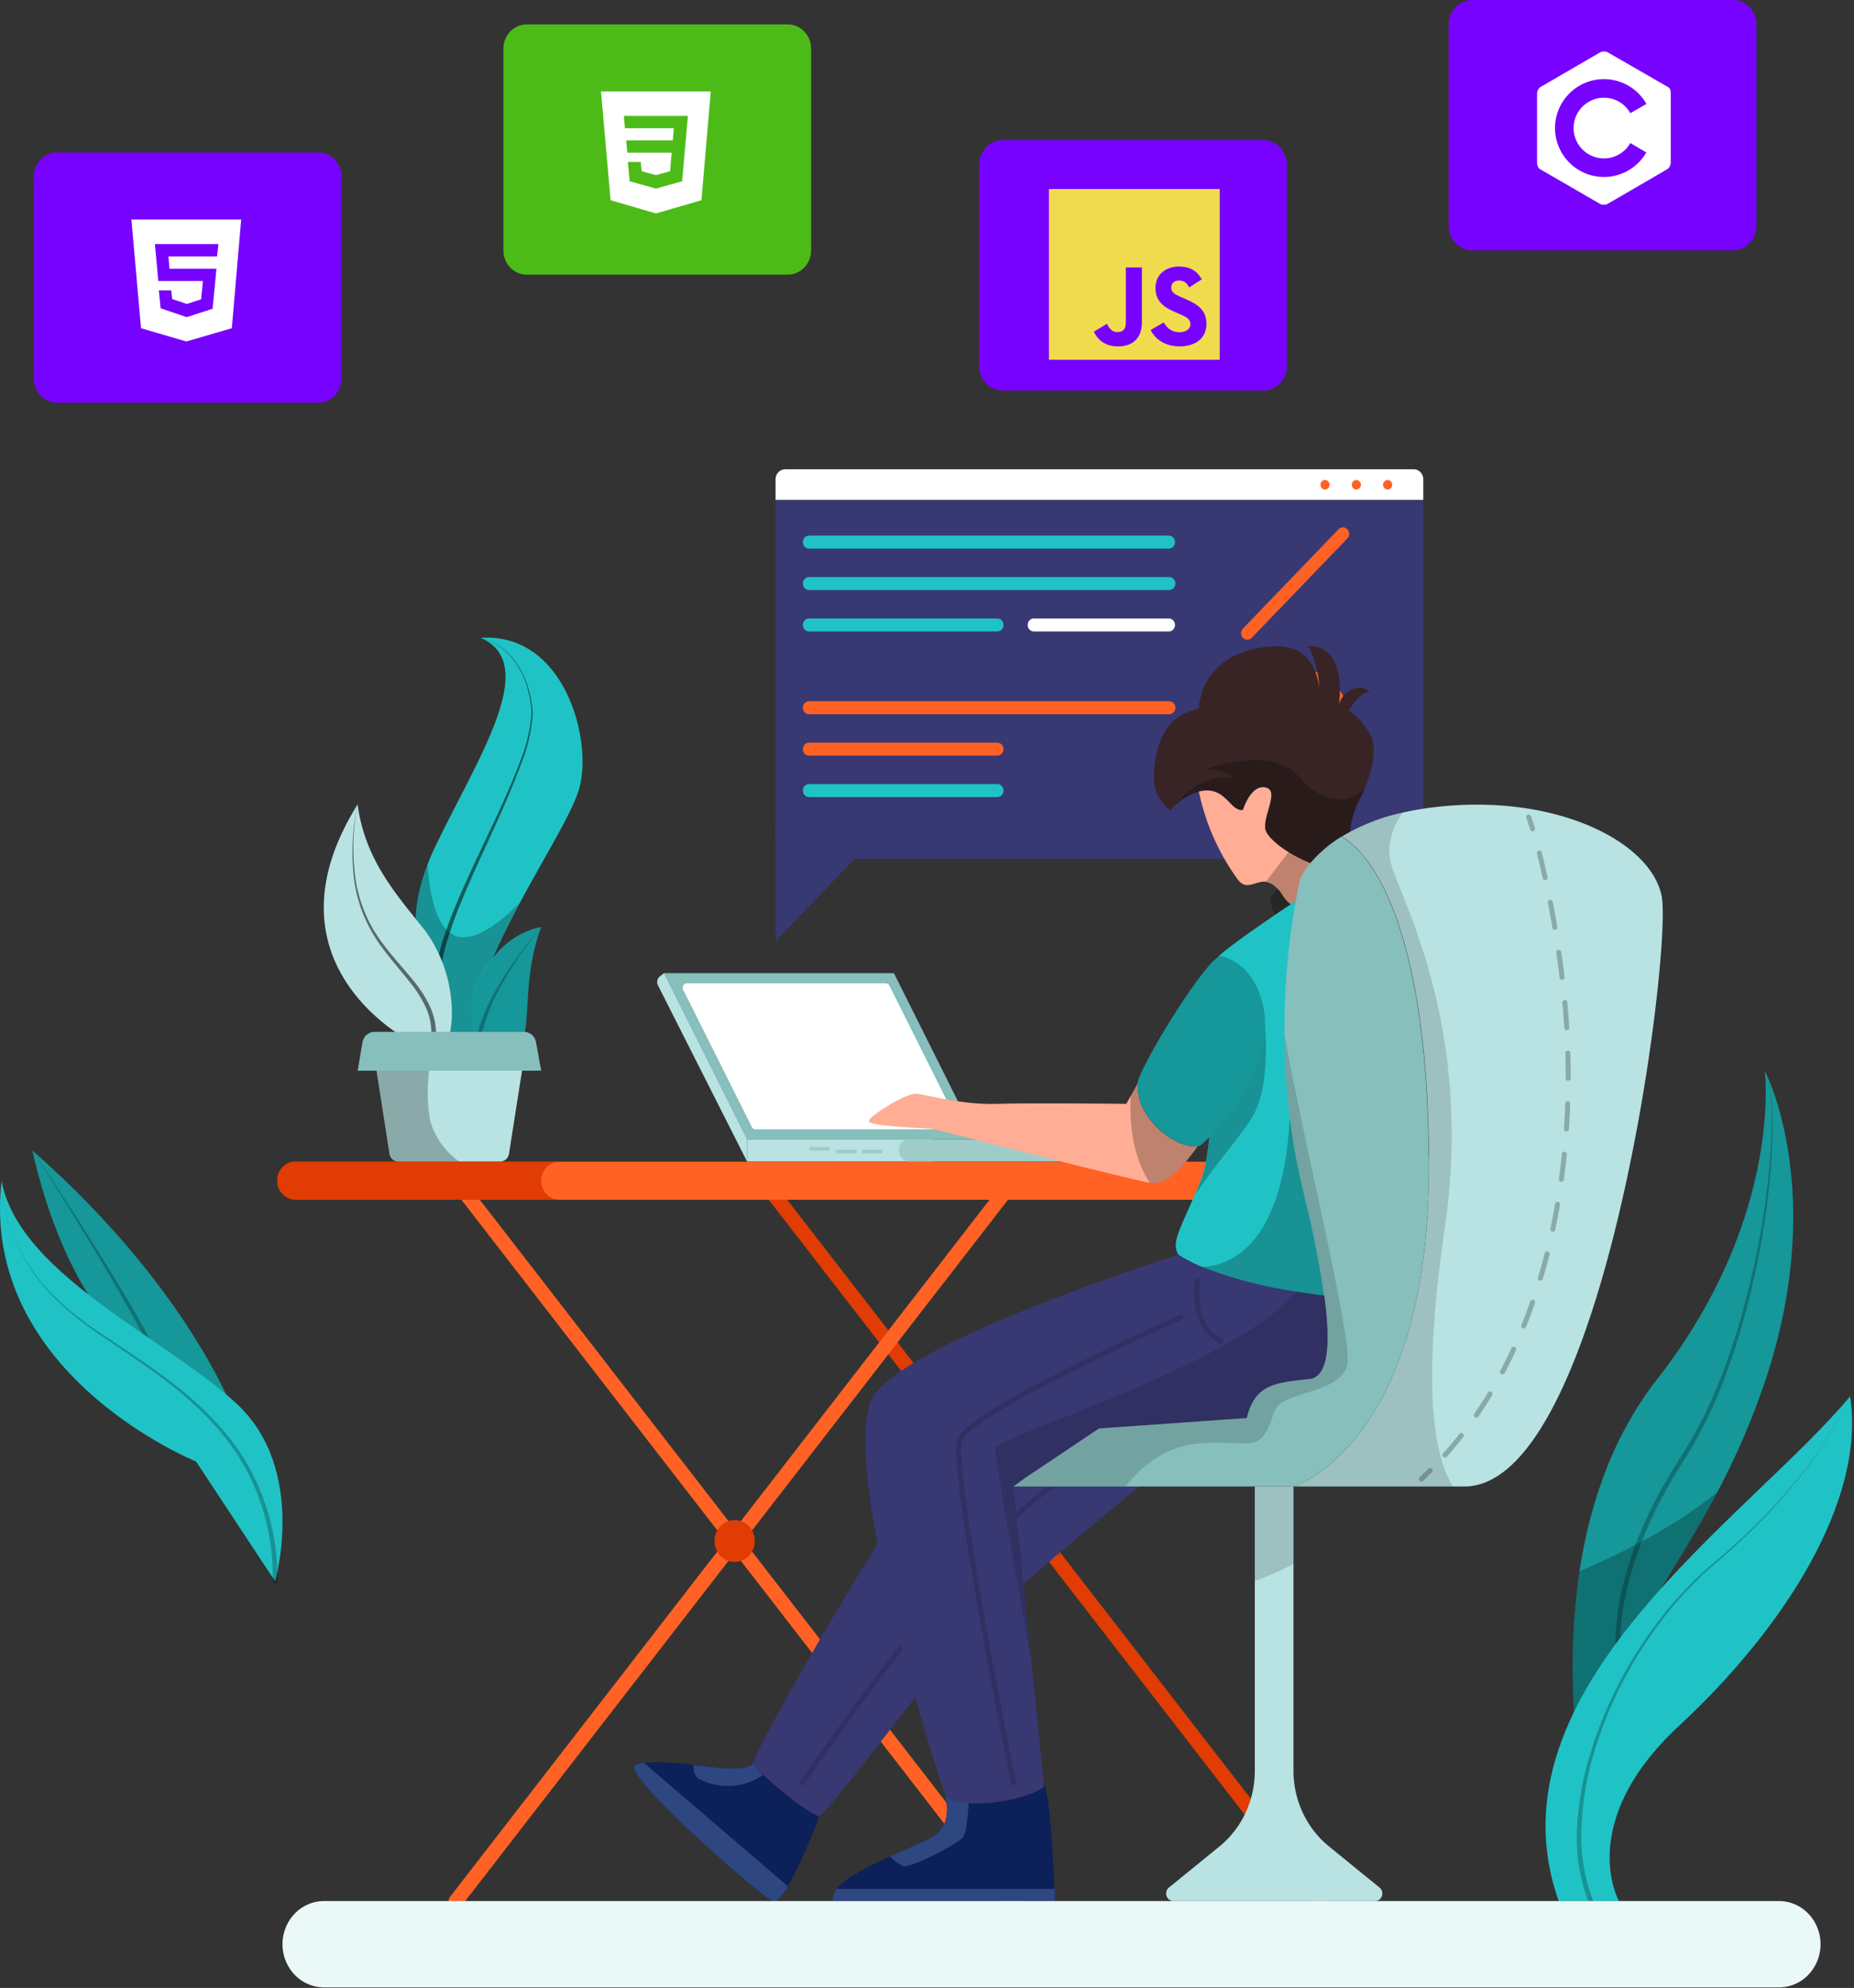 <svg width="304" height="326" fill="none" xmlns="http://www.w3.org/2000/svg">
    <rect width="100%" height="100%" fill="#333333" stroke="none"/>
    <path
        d="M216.593 313.018a1.134 1.134 0 0 1-.506-.123 1.194 1.194 0 0 1-.406-.336l-91.459-118.176a1.263 1.263 0 0 1 .182-1.726c.244-.204.556-.298.868-.262.311.035.596.198.792.452l91.45 118.176a1.268 1.268 0 0 1 .136 1.317 1.205 1.205 0 0 1-.452.506c-.194.12-.418.18-.644.172h.039Z"
        fill="#E03C03" />
    <path
        d="M74.734 313.018a1.17 1.17 0 0 1-.739-.269 1.262 1.262 0 0 1-.173-1.726l91.45-118.176a1.21 1.21 0 0 1 .35-.345 1.142 1.142 0 0 1 1.361.088c.127.106.231.238.306.387a1.282 1.282 0 0 1 .066.978 1.237 1.237 0 0 1-.25.428l-91.45 118.176a1.15 1.15 0 0 1-.921.459Z"
        fill="#FF6224" />
    <path
        d="M166.184 313.018a1.175 1.175 0 0 1-.911-.459l-91.45-118.176a1.242 1.242 0 0 1-.315-.924 1.27 1.27 0 0 1 .131-.482 1.183 1.183 0 0 1 .734-.615 1.148 1.148 0 0 1 .933.14c.138.089.257.206.35.345l91.449 118.176a1.26 1.26 0 0 1-.182 1.726c-.209.176-.47.271-.739.269Z"
        fill="#FF6224" />
    <path
        d="M90.943 196.746H48.452a2.962 2.962 0 0 1-2.128-.92 3.206 3.206 0 0 1-.886-2.211c0-.832.318-1.629.882-2.218a2.968 2.968 0 0 1 2.132-.924h42.49c.397 0 .79.081 1.156.239.366.158.699.39.979.682.28.292.501.638.652 1.019.151.381.228.79.227 1.202 0 .83-.318 1.627-.883 2.214a2.958 2.958 0 0 1-2.13.917Z"
        fill="#E03C03" />
    <path
        d="M213.186 196.746H91.748a2.964 2.964 0 0 1-2.117-.909 3.203 3.203 0 0 1-.896-2.192c0-.832.317-1.629.882-2.218a2.968 2.968 0 0 1 2.132-.924h121.437v6.243Z"
        fill="#FF6224" />
    <path
        d="M123.76 252.698a3.533 3.533 0 0 1-.551 1.909 3.339 3.339 0 0 1-1.48 1.268 3.189 3.189 0 0 1-1.908.199 3.266 3.266 0 0 1-1.693-.936 3.48 3.48 0 0 1-.906-1.757 3.556 3.556 0 0 1 .187-1.984 3.4 3.4 0 0 1 1.215-1.541 3.217 3.217 0 0 1 1.835-.579c.874 0 1.712.36 2.331 1.001a3.5 3.5 0 0 1 .97 2.42Z"
        fill="#E03C03" />
    <path
        d="M174.168 252.698a3.533 3.533 0 0 1-.551 1.909 3.339 3.339 0 0 1-1.48 1.268 3.189 3.189 0 0 1-1.908.199 3.26 3.26 0 0 1-1.692-.936 3.473 3.473 0 0 1-.906-1.757 3.546 3.546 0 0 1 .186-1.984 3.4 3.4 0 0 1 1.215-1.541 3.22 3.22 0 0 1 1.835-.579c.874 0 1.712.36 2.331 1.001a3.5 3.5 0 0 1 .97 2.42Z"
        fill="#FFC947" />
    <path
        d="M52.172 25H9.374c-2.115 0-3.83 1.782-3.83 3.98v33.082c0 2.198 1.715 3.98 3.83 3.98h42.798c2.114 0 3.829-1.782 3.829-3.98V28.98c0-2.198-1.715-3.98-3.83-3.98Z"
        fill="#7702FF" />
    <path
        d="m21.545 36 1.578 17.824L30.545 56l7.467-2.175L39.545 36h-18Zm14.049 6.048H27.62l.172 2.016h7.697l-.626 6.565-4.246 1.381-4.281-1.455-.288-2.932h2.024l.16 1.411 2.4.815 2.346-.763.297-3.005H25.96l-.562-6.05H35.81l-.217 2.017ZM128.761 76.954h103.023c.422 0 .827.175 1.126.485.299.31.467.732.467 1.17v3.392H127.168V78.61c0-.44.168-.86.467-1.171a1.56 1.56 0 0 1 1.126-.485Z"
        fill="#fff" />
    <path
        d="M127.168 82.02h106.209v55.773c0 .817-.313 1.601-.869 2.179a2.91 2.91 0 0 1-2.097.903H130.133c-.786 0-1.54-.325-2.097-.903a3.145 3.145 0 0 1-.868-2.179V82.021Z"
        fill="#383873" />
    <path
        d="M228.28 79.497a.802.802 0 0 1-.126.433.753.753 0 0 1-.336.286.721.721 0 0 1-.432.044.74.74 0 0 1-.384-.213.811.811 0 0 1-.162-.848.776.776 0 0 1 .276-.348.729.729 0 0 1 .945.096c.14.146.219.344.219.55ZM223.147 79.497a.802.802 0 0 1-.126.433.753.753 0 0 1-.336.286.72.72 0 0 1-.815-.168.787.787 0 0 1-.205-.399.811.811 0 0 1 .042-.45.776.776 0 0 1 .276-.348.729.729 0 0 1 .945.096.79.79 0 0 1 .219.55ZM218.013 79.497a.794.794 0 0 1-.127.433.756.756 0 0 1-.335.286.724.724 0 0 1-.816-.168.803.803 0 0 1-.162-.848.767.767 0 0 1 .275-.35.729.729 0 0 1 .945.097c.141.146.22.344.22.55Z"
        fill="#FF6224" />
    <path
        d="M191.7 89.97h-59.025c-.272 0-.533-.113-.726-.313a1.092 1.092 0 0 1-.301-.755c0-.283.109-.554.301-.754.193-.2.454-.313.726-.313H191.7c.264.018.511.141.69.344.179.202.275.469.27.743a1.087 1.087 0 0 1-.283.719c-.178.194-.42.311-.677.328ZM191.7 96.761h-59.025c-.272 0-.533-.112-.726-.312a1.092 1.092 0 0 1-.301-.755c0-.283.109-.554.301-.754.193-.2.454-.313.726-.313H191.7c.273 0 .534.113.726.313.193.2.301.471.301.754 0 .283-.108.555-.301.755-.192.2-.453.313-.726.313ZM163.517 103.554h-30.842a1.01 1.01 0 0 1-.726-.313 1.092 1.092 0 0 1 0-1.509c.193-.2.454-.313.726-.313h30.842c.272 0 .533.113.726.313a1.092 1.092 0 0 1 0 1.509 1.01 1.01 0 0 1-.726.313Z"
        fill="#20C3C5" />
    <path
        d="M191.7 117.127h-59.025c-.272 0-.533-.112-.726-.312a1.094 1.094 0 0 1 0-1.51c.193-.2.454-.312.726-.312H191.7c.273 0 .534.112.726.312.193.201.301.472.301.755 0 .283-.108.555-.301.755-.192.2-.453.312-.726.312ZM163.517 123.919h-30.842c-.272 0-.533-.112-.726-.312a1.092 1.092 0 0 1 0-1.509c.193-.2.454-.313.726-.313h30.842c.269 0 .527.11.719.306a1.086 1.086 0 0 1 .235 1.156 1.07 1.07 0 0 1-.221.353 1.02 1.02 0 0 1-.733.319Z"
        fill="#FF6224" />
    <path
        d="M163.517 130.711h-30.842c-.272 0-.533-.112-.726-.312a1.092 1.092 0 0 1 0-1.509c.193-.2.454-.313.726-.313h30.842c.272 0 .533.113.726.313a1.092 1.092 0 0 1 0 1.509c-.193.2-.454.312-.726.312Z"
        fill="#20C3C5" />
    <path
        d="M191.701 103.554h-22.166c-.273 0-.534-.113-.726-.313a1.088 1.088 0 0 1-.301-.755c0-.283.108-.554.301-.754.192-.2.453-.313.726-.313h22.166c.261.018.505.138.683.336.179.199.278.46.277.731.001.272-.098.533-.277.731a1.009 1.009 0 0 1-.683.337Z"
        fill="#fff" />
    <path
        d="m220.921 88.304-15.671 16.287a1 1 0 0 1-.724.315.985.985 0 0 1-.725-.315 1.07 1.07 0 0 1-.303-.753 1.093 1.093 0 0 1 .303-.753l15.671-16.287a1.01 1.01 0 0 1 .724-.315.987.987 0 0 1 .725.315 1.095 1.095 0 0 1 0 1.506ZM221.367 121.341c1.178-5.161-1.893-10.338-6.859-11.562-4.966-1.223-9.946 1.968-11.124 7.13-1.177 5.161 1.894 10.337 6.86 11.561 4.966 1.224 9.946-1.968 11.123-7.129Z"
        fill="#FF6224" />
    <path
        d="M211.152 125.824a5.593 5.593 0 0 1-.881 3.02 5.28 5.28 0 0 1-2.347 2.002 5.05 5.05 0 0 1-3.022.31 5.176 5.176 0 0 1-2.678-1.488 5.51 5.51 0 0 1-1.431-2.783 5.643 5.643 0 0 1 .297-3.141 5.398 5.398 0 0 1 1.927-2.439 5.091 5.091 0 0 1 2.905-.916c1.387 0 2.717.573 3.698 1.592a5.544 5.544 0 0 1 1.532 3.843Z"
        fill="#20C3C5" />
    <path d="M127.168 134.91v19.419l17.177-17.843" fill="#383873" />
    <path d="M108.887 159.585h37.683l13.617 27.248h-37.674l-13.626-27.248Z" fill="#86BFBC" />
    <path
        d="m123.282 184.818-11.285-22.56a.73.73 0 0 1 .045-.667.692.692 0 0 1 .24-.238.648.648 0 0 1 .32-.092h32.626a.646.646 0 0 1 .354.1.684.684 0 0 1 .251.279l11.284 22.57a.734.734 0 0 1-.288.9.66.66 0 0 1-.316.097h-32.627a.652.652 0 0 1-.355-.105.686.686 0 0 1-.249-.284Z"
        fill="#fff" />
    <path d="M153.028 186.833h-30.515v3.64h30.515v-3.64Z" fill="#B8E3E2" />
    <path
        d="M179.226 186.833h-30.093a1.718 1.718 0 0 0-1.238.535 1.864 1.864 0 0 0-.508 1.29c-.002.238.043.475.13.696.087.221.216.421.378.59.163.169.356.303.568.393.213.091.441.137.67.136h30.093a1.71 1.71 0 0 0 1.238-.529 1.862 1.862 0 0 0 .509-1.286 1.837 1.837 0 0 0-.508-1.29 1.739 1.739 0 0 0-.568-.396 1.69 1.69 0 0 0-.671-.139Z"
        fill="#9FCCC9" />
    <path
        d="m122.513 186.833-13.626-27.248-.682.529a1.168 1.168 0 0 0-.419.677c-.058.27-.022.554.103.799l14.624 28.923v-3.68Z"
        fill="#B8E3E2" />
    <path
        d="M136.047 188.081h-3.359v.609h3.359v-.609ZM140.457 188.538h-3.358v.608h3.358v-.608ZM144.681 188.538h-3.359v.608h3.359v-.608Z"
        fill="#9FCCC9" />
    <path
        d="M191.201 240.181s-31.245 25.293-36.206 31.716c-1.871 2.434-5.124 6.692-8.502 11.061-5.546 7.171-11.429 14.651-12.129 14.83-1.113.29-10.498-7.131-10.776-8.726-.173-.998 8.367-16.227 15.756-28.475 4.501-7.44 8.569-13.793 9.999-15.17 3.771-3.64 27.023-16.436 27.023-16.436l14.835 11.2Z"
        fill="#383873" />
    <path d="M131.563 292.383s29.201-43.196 43.854-50.466" stroke="#000" stroke-width=".82" stroke-miterlimit="10"
        stroke-linecap="round" style="mix-blend-mode:overlay" opacity=".15" />
    <path
        d="M223.781 129.275c-.336.788-.71 1.596-1.133 2.434-2.293 4.538-.604 9.086-3.205 10.243-.17.074-.347.131-.528.169-3.358.778-11.102-3.869-11.448-6.203-.345-2.334 2.39-6.303 0-6.792-2.389-.489-3.675 3.69-3.675 3.69-1.919.219-2.658-3.201-5.882-3.201a4.976 4.976 0 0 0-1.334.179 9.365 9.365 0 0 0-3.694 2.114 9.336 9.336 0 0 0-.96.998 6.599 6.599 0 0 1-2.043-2.446 6.883 6.883 0 0 1-.692-3.159c.23-5.885 2.322-10.173 7.36-11.051.557-6.543 5.758-10.043 12.667-10.263 6.065-.189 6.976 5.476 7.12 6.892a16.307 16.307 0 0 0-1.785-6.892c3.042-.139 5.758 2.115 5.019 9.465.701-2.184 3.157-3.57 5.038-1.995-1.747 0-3.426 3.052-3.426 3.052a11.997 11.997 0 0 1 3.445 3.88c1.142 2.094.662 5.176-.844 8.886Z"
        fill="#382424" />
    <path
        d="m219.443 141.951-.076 1.078-.269 3.82s-5.594 4.986-8.771 0l-.067-.1c-.96-1.516-1.871-1.995-2.677-2.145-1.756-.219-3.167 1.556-4.625-.369a37.642 37.642 0 0 1-6.382-14.421c.435-.12.884-.18 1.334-.18 3.224 0 3.925 3.421 5.882 3.202 0 0 1.296-4.169 3.676-3.691 2.379.479-.336 4.469 0 6.792.153.998 1.775 2.544 3.838 3.82 2.389 1.486 5.374 2.673 7.274 2.444l.336-.06c.181-.045.358-.109.527-.19Z"
        fill="#FFAD94" />
    <path
        d="M220.315 149.063c-2.524 1.785-7.14 2.084-7.14 2.084l-3.781-.578s-1.583-2.384-.844-3.72c.268-.397.592-.75.96-1.047a27.18 27.18 0 0 1 4.337-2.883 13.558 13.558 0 0 1 4.798-1.765c3.253-.19 4.184 6.114 1.67 7.909Z"
        fill="#000" style="mix-blend-mode:overlay" opacity=".25" />
    <path
        d="M219.529 212.734c-5.623 1.127-17.522-2.314-23.222-4.987a8.213 8.213 0 0 1-3.099-1.995c-1.094-1.994 0-3.54 2.715-9.893.307-.718.634-1.486.96-2.334 1.833-4.498 1.842-14.083 1.833-22.361 0-7.071-.048-13.175 1.036-14.262 2.342-2.354 14.058-10.053 14.058-10.053l2.342 12.636s1.314 6.423 2.706 14.791c2.591 15.379 5.469 37.51.671 38.458Z"
        fill="#20C3C5" />
    <path
        d="M223.482 218.359c0 .578-5.595 14.152-10.297 16.097-4.702 1.945-33-.199-33-.199l-14.001 9.515 2.936 28.664 2.044 19.947.058.648c-4.28 2.902-15.066 3.68-16.227 1.177-1.123-2.524-18.29-56.261-11.563-65.566 6.727-9.306 49.822-22.89 49.822-22.89a23.988 23.988 0 0 0 3.839 1.995 71.283 71.283 0 0 0 15.517 4.069c1.775.29 3.339.499 4.538.649 1.507.189 2.419.259 2.419.259s3.915 5.047 3.915 5.635Z"
        fill="#383873" />
    <path
        d="M172.998 311.751h-36.397a2.289 2.289 0 0 1 .064-1.078c.108-.348.296-.663.55-.916 1.478-1.845 5.172-3.701 8.742-5.306 3.387-1.516 6.64-2.823 7.677-3.72 2.571-2.115 1.382-6.224 1.314-6.483.394.848 1.92 1.316 3.839 1.456 3.838.289 9.596-.708 12.388-2.633l-.057-.648c1.074 2.154 1.593 12.806 1.765 17.334.096 1.216.115 1.994.115 1.994Z"
        fill="#0C2059" />
    <path
        d="M158.834 295.674c-.106 1.805-.355 4.727-.864 5.505-.739 1.167-8.77 5.246-9.884 4.857a6.788 6.788 0 0 1-2.13-1.615c3.387-1.516 6.64-2.823 7.677-3.72 2.572-2.115 1.382-6.224 1.315-6.483.441.848 1.928 1.316 3.886 1.456ZM172.998 311.751h-36.397a2.288 2.288 0 0 1 .064-1.078c.108-.348.296-.663.55-.917h35.716c.048 1.217.067 1.995.067 1.995Z"
        fill="#2E4780" />
    <path
        d="M134.364 297.788a88.913 88.913 0 0 1-5.163 11.55c-.96 1.605-1.852 2.643-2.486 2.383-2.245-.867-24.738-20.745-22.579-22.201.445-.25.935-.4 1.439-.439a41.771 41.771 0 0 1 8.205.339c2.572.28 4.971.579 6.218.579 3.177 0 3.589-.997 3.589-.997a6.042 6.042 0 0 0 1.555 1.994c2.783 2.803 8.377 7.012 9.222 6.792Z"
        fill="#0C2059" />
    <path
        d="M125.142 291.056a10.11 10.11 0 0 1-5.286 1.825 10.06 10.06 0 0 1-5.433-1.276 2.28 2.28 0 0 1-.599-.988 2.342 2.342 0 0 1-.044-1.167c2.572.28 4.971.579 6.219.579 3.176 0 3.588-.997 3.588-.997a6.057 6.057 0 0 0 1.555 2.024ZM129.201 309.338c-.96 1.605-1.852 2.643-2.486 2.383-2.245-.867-24.738-20.745-22.579-22.201.445-.25.935-.4 1.439-.439l23.626 20.257Z"
        fill="#2E4780" />
    <path
        d="M196.363 187.98c-1.756 2.543-4.913 6.432-7.504 6.034l-.316-.05c-4.952-.908-34.047-8.498-35.429-8.777-1.382-.279-11.189-.389-10.632-1.456.556-1.067 6.16-4.458 7.677-4.379 1.516.08 7.379 1.856 13.252 1.666 5.872-.189 21.274 0 21.274 0l.749-1.346 1.103-1.995c-.336 5.994 6.535 10.781 9.826 10.303Z"
        fill="#FFAD94" />
    <path
        d="M196.364 210.061s-1.344 7.42 3.886 9.894M193.62 216.025s-34.545 15.33-36.225 20.077c-1.679 4.747 8.79 56.281 8.79 56.281"
        stroke="#000" stroke-width=".82" stroke-miterlimit="10" stroke-linecap="round" style="mix-blend-mode:overlay"
        opacity=".15" />
    <path
        d="M223.483 218.359c0 .578-5.594 14.152-10.296 16.097-4.702 1.945-33.001-.199-33.001-.199l-14 9.515 2.936 28.664s-5.921-32.724-5.921-34.908c0-1.825 39.104-13.504 49.41-25.732 4.03.669 6.957.908 6.957.908s3.915 5.067 3.915 5.655Z"
        fill="#000" style="mix-blend-mode:overlay" opacity=".15" />
    <path
        d="M205.048 183.671c-2.427 3.581-6.333 8.119-9.087 12.228.307-.718.633-1.486.96-2.334 1.832-4.498 1.842-14.083 1.832-22.361l8.387-5.755s1.833 12.418-2.092 18.222Z"
        fill="#000" style="mix-blend-mode:overlay" opacity=".25" />
    <path
        d="M197.899 186.872c-.364.35-.729.689-1.103.998-.14.049-.285.083-.432.1-3.291.478-10.162-4.359-9.855-10.283.19-.873.514-1.708.96-2.474 2.811-5.894 11.265-19.009 12.82-18.401 0 0 5.441.868 6.919 8.587 1.333 7.301-3.657 16.028-9.309 21.473Z"
        fill="#169799" />
    <path
        d="M217.148 212.475c-1.199-.15-2.763-.359-4.538-.649a71.283 71.283 0 0 1-15.517-4.069c4.222-.159 13.271-2.992 14.394-24.555a110.623 110.623 0 0 0 2.284 12.437 177.378 177.378 0 0 1 3.377 16.836ZM214.913 141.523c-.368.443-.711.91-1.026 1.396a27.207 27.207 0 0 0-4.338 2.852 3.112 3.112 0 0 0-1.967-1.196l3.723-4.867a20.05 20.05 0 0 0 3.608 1.815Z"
        fill="#000" style="mix-blend-mode:overlay" opacity=".25" />
    <path
        d="M207.172 23h-42.798c-2.115 0-3.829 1.782-3.829 3.98v33.082c0 2.198 1.714 3.98 3.829 3.98h42.798c2.115 0 3.829-1.782 3.829-3.98V26.979c0-2.197-1.714-3.979-3.829-3.979Z"
        fill="#7702FF" />
    <path
        d="M172 31v28h28V31h-28Zm15.238 21.837c0 2.725-1.6 3.969-3.931 3.969-2.106 0-3.325-1.087-3.95-2.406l2.144-1.294c.413.731.788 1.35 1.694 1.35.862 0 1.412-.338 1.412-1.656v-8.944h2.631v8.981Zm6.224 3.969c-2.444 0-4.025-1.162-4.794-2.688l2.144-1.237c.563.919 1.3 1.6 2.594 1.6 1.087 0 1.788-.544 1.788-1.3 0-.9-.713-1.219-1.919-1.75l-.656-.281c-1.9-.806-3.156-1.825-3.156-3.969 0-1.975 1.506-3.475 3.85-3.475 1.675 0 2.875.581 3.738 2.106l-2.05 1.313c-.45-.806-.938-1.125-1.694-1.125-.768 0-1.256.488-1.256 1.125 0 .788.488 1.106 1.619 1.6l.656.281c2.238.956 3.494 1.938 3.494 4.137 0 2.363-1.863 3.662-4.357 3.662l-.001.001Z"
        fill="#F0DB4F" />
    <path
        d="M196.364 187.98c-1.756 2.543-4.913 6.432-7.504 6.034l-.317-.05c-3.205-4.818-3.32-11.131-3.138-14.292l1.104-1.995c-.307 5.994 6.563 10.781 9.855 10.303ZM223.779 129.275c-.336.788-.71 1.596-1.132 2.434a16.835 16.835 0 0 0-1.468 6.283c-.37-.293-.755-.566-1.152-.818a20.574 20.574 0 0 0-5.114 4.349c-3.417-1.277-7.198-3.99-7.437-5.615-.336-2.324 2.389-6.304 0-6.792-2.39-.489-3.676 3.69-3.676 3.69-1.919.219-2.658-3.202-5.882-3.202-.45 0-.899.06-1.334.18a9.372 9.372 0 0 0-3.694 2.114s3.637-5.306 9.327-4.229c0 0-.835-1.655-4.664-1.456 8.023-2.722 13.156-1.645 15.632 1.357 2.006 2.463 6.737 5.505 10.594 1.705Z"
        fill="#000" style="mix-blend-mode:overlay" opacity=".25" />
    <path
        d="M240.094 243.771h-28.001s22.215-6.792 22.215-52.57v-1.746c-.221-30.598-6.516-47.474-14.27-52.281a33.08 33.08 0 0 1 9.923-3.909 51.094 51.094 0 0 1 6.179-.998c19.192-1.995 34.488 5.785 36.312 14.621 1.823 8.837-9.404 96.883-32.358 96.883Z"
        fill="#B8E3E2" />
    <path
        d="M234.307 191.201c0 45.778-22.215 52.57-22.215 52.57h-45.907l1.919-1.416 12.091-8.098 24.249-1.716c1.305-5.625 4.855-5.804 10.268-6.393 3.147-.339 3.454-5.864 2.495-13.175a172.948 172.948 0 0 0-3.436-17.334 110.914 110.914 0 0 1-2.284-12.467 115.288 115.288 0 0 1-.873-13.444 118.55 118.55 0 0 1 2.198-23.827c.115-.578.23-1.137.345-1.666v-.049a11.992 11.992 0 0 1 1.718-2.653 20.574 20.574 0 0 1 5.114-4.349c.397.252.782.525 1.152.818 7.216 5.715 12.897 22.391 13.118 51.463.048.569.048 1.187.048 1.736Z"
        fill="#86BFBC" />
    <path
        d="M225.449 311.751H192.4c-.248 0-.49-.08-.692-.23a1.232 1.232 0 0 1-.434-.606 1.287 1.287 0 0 1-.014-.755 1.24 1.24 0 0 1 .411-.623l8.262-6.722a15.645 15.645 0 0 0 4.289-5.515 16.248 16.248 0 0 0 1.526-6.912v-46.616h6.343v46.616a16.273 16.273 0 0 0 1.536 6.902 15.662 15.662 0 0 0 4.289 5.505l8.262 6.722c.204.156.355.375.432.626.076.251.073.52-.008.769a1.237 1.237 0 0 1-.445.616 1.154 1.154 0 0 1-.708.223Z"
        fill="#B8E3E2" />
    <g style="mix-blend-mode:overlay" opacity=".25" stroke="#000" stroke-width=".82" stroke-miterlimit="10"
        stroke-linecap="round">
        <path d="M250.658 133.983s.24.648.634 1.935" />
        <path d="M252.405 139.887a165.893 165.893 0 0 1 3.743 20.476c3.003 24.086-.048 57.896-20.21 79.319"
            stroke-dasharray="4.15 4.15" />
        <path d="M234.518 241.148c-.471.469-.96.928-1.44 1.387" />
    </g>
    <path
        d="M212.092 243.772v12.706a43.885 43.885 0 0 1-6.343 2.773v-15.479h6.343ZM220.872 223.984c-1.497 4.847-10.814 3.99-11.947 7.57-2.399 7.61-3.733 4.259-12.964 5.226-5.278.559-9.107 4.079-11.419 6.982h-18.357l1.919-1.417 12.091-8.098 24.249-1.706c1.305-5.625 4.855-5.804 10.268-6.393 3.147-.339 3.454-5.864 2.495-13.175a172.948 172.948 0 0 0-3.436-17.334 110.914 110.914 0 0 1-2.284-12.467 115.274 115.274 0 0 1-.873-13.444c3.56 19.468 11.362 50.666 10.258 54.256Z"
        fill="#000" style="mix-blend-mode:overlay" opacity=".15" />
    <path
        d="M234.308 191.201v-1.745c-.221-30.599-6.516-47.474-14.27-52.282a33.08 33.08 0 0 1 9.923-3.909c-1.286 1.925-2.62 4.807-1.987 7.879 1.123 5.445 13.809 26.39 8.963 59.951-3.503 24.216-2.342 36.812 1.315 42.677h-26.159s22.215-6.792 22.215-52.571Z"
        fill="#000" style="mix-blend-mode:overlay" opacity=".15" />
    <path
        d="M74.111 166.267a15.53 15.53 0 0 1-.307 2.992h-9.001c-4.041-2.71-7.346-6.453-9.596-10.871 2.409 2.723 6.525 6.044 10.719 7.061 3.694.838 6.42.459 8.185.818Z"
        fill="#000" style="mix-blend-mode:overlay" opacity=".25" />
    <path
        d="M95.03 129.086c-.959 3.8-5.613 11.16-9.826 19.049-4.606 8.597-8.713 17.813-7.11 23.668.333 1.075.53 2.192.585 3.321 0 2.553-1.842 1.755-3.723.319a35.19 35.19 0 0 1-3.839-3.64l.144-11.34s-6.19-5.915-1.113-18.84c.327-.818.691-1.666 1.113-2.554 6.996-14.691 17.494-30.11 7.552-34.478 13.703-.878 18.32 16.556 16.218 24.495Z"
        fill="#20C3C5" />
    <path
        d="M78.793 104.591c2.582.647 4.817 2.319 6.228 4.657.363.57.683 1.166.96 1.786.265.626.493 1.269.68 1.925.199.652.35 1.319.452 1.994l.173.998.067.997a26.492 26.492 0 0 1-1.775 7.979 147.8 147.8 0 0 1-3.062 7.53c-2.187 4.987-4.548 9.814-6.62 14.801a69.433 69.433 0 0 0-2.745 7.599 25.138 25.138 0 0 0-.816 3.92 8.756 8.756 0 0 0 .25 3.85.435.435 0 0 1-.021.309.414.414 0 0 1-.22.21.39.39 0 0 1-.302-.018.412.412 0 0 1-.206-.232 9.7 9.7 0 0 1-.25-4.219c.196-1.368.494-2.719.893-4.039a70.487 70.487 0 0 1 2.879-7.64c2.14-4.986 4.558-9.804 6.803-14.721 1.114-2.453 2.198-4.937 3.138-7.47a26.113 26.113 0 0 0 1.852-7.849l-.048-.997-.153-.998c-.1-.674-.245-1.34-.432-1.994a19.466 19.466 0 0 0-.643-1.915 15.643 15.643 0 0 0-.96-1.786c-1.383-2.322-3.577-3.998-6.122-4.677Z"
        fill="#000" style="mix-blend-mode:overlay" opacity=".53" />
    <path
        d="M88.735 152.015c-4.194 11.499 0 20.216-6.305 21.453-2.878.578-4.155-1.646-4.682-4.229a24.414 24.414 0 0 1-.212-6.602 22.49 22.49 0 0 1 3.32-5.595c1.962-2.603 4.758-4.387 7.879-5.027Z"
        fill="#169799" />
    <path
        d="M74.11 166.267c0 2.673-.604 4.987-1.804 6.134a3.44 3.44 0 0 1-.345.319c-2.975 2.503-4.875-2.085-4.875-2.085s-7.917-4.059-11.841-12.287c-3.014-6.333-3.676-15.13 3.397-26.44 1.036 8.049 5.287 13.534 9.5 18.75a156.14 156.14 0 0 0 1.554 1.935c2.879 3.93 4.43 8.736 4.414 13.674Z"
        fill="#B8E3E2" />
    <path
        d="M58.642 131.908a37.006 37.006 0 0 0-.538 10.542 23.415 23.415 0 0 0 3.11 9.974c1.765 2.992 4.202 5.485 6.419 8.198a20.535 20.535 0 0 1 2.879 4.448 10.985 10.985 0 0 1 .96 5.356.412.412 0 0 1-.139.274.386.386 0 0 1-.284.095.378.378 0 0 1-.273-.138.407.407 0 0 1-.091-.301 10.098 10.098 0 0 0-.797-4.987 19.324 19.324 0 0 0-2.725-4.358c-2.14-2.713-4.568-5.276-6.305-8.378a23.668 23.668 0 0 1-2.965-10.123 37.132 37.132 0 0 1 .749-10.602Z"
        fill="#000" style="mix-blend-mode:overlay" opacity=".53" />
    <path
        d="M88.734 152.015c-1.2 1.446-2.322 2.992-3.387 4.518-1.065 1.526-2.082 3.201-2.994 4.797a30.902 30.902 0 0 0-3.838 10.532.421.421 0 0 1-.158.27.39.39 0 0 1-.437.027.396.396 0 0 1-.177-.249.41.41 0 0 1-.006-.157 31.397 31.397 0 0 1 4.309-10.622c.96-1.626 2.053-3.192 3.167-4.708 1.113-1.516 2.264-3.002 3.521-4.408Z"
        fill="#000" style="mix-blend-mode:overlay" opacity=".25" />
    <path
        d="m86.144 172.092-2.687 17.144c-.06.35-.239.666-.502.892a1.419 1.419 0 0 1-.937.345H65.32a1.433 1.433 0 0 1-.94-.347 1.534 1.534 0 0 1-.51-.89l-2.177-13.963-.509-3.221a1.597 1.597 0 0 1 .027-.664 1.56 1.56 0 0 1 .293-.589c.138-.172.31-.311.506-.406.195-.096.407-.145.623-.146h22.07c.22-.003.438.046.637.144.199.097.374.239.512.417.139.177.237.385.287.607.05.223.052.454.004.677Z"
        fill="#B8E3E2" />
    <path
        d="M88.736 175.582H58.643l.796-4.667c.082-.47.318-.895.668-1.204.35-.31.792-.483 1.251-.492h24.614c.46.007.903.18 1.253.489.35.31.586.736.666 1.207l.845 4.667Z"
        fill="#86BFBC" />
    <path
        d="M77.509 162.637a24.272 24.272 0 0 0 .21 6.582h-3.943a15.53 15.53 0 0 0 .307-2.992c.016-4.938-1.536-9.744-4.414-13.674a162.778 162.778 0 0 1-1.555-1.934c.127-3.113.8-6.175 1.987-9.036.23 4.119 1.209 11.29 5.162 12.048 3.013.568 6.929-2.534 9.913-5.536-1.574 2.942-3.09 5.984-4.347 8.907a22.514 22.514 0 0 0-3.32 5.635ZM75.31 190.473h-9.99a1.433 1.433 0 0 1-.939-.347 1.533 1.533 0 0 1-.51-.89l-2.14-13.653h8.637a26.853 26.853 0 0 0 .182 8.248c.794 2.722 2.478 5.071 4.76 6.642Z"
        fill="#000" style="mix-blend-mode:overlay" opacity=".25" />
    <path
        d="M129.172 4H86.374c-2.115 0-3.83 1.782-3.83 3.98v33.082c0 2.198 1.715 3.98 3.83 3.98h42.798c2.115 0 3.829-1.782 3.829-3.98V7.979c0-2.197-1.714-3.979-3.829-3.979Z"
        fill="#4CBB17" />
    <path
        d="m98.545 15 1.578 17.834L107.545 35l7.468-2.165L116.545 15h-18Zm13.3 14.722-4.293 1.204h-.007l-4.297-1.204-.297-3.167h2.108l.15 1.526 2.335.639 2.34-.64.245-3.05h-7.27l-.187-2.006h7.64l.174-2.006h-8.017l-.176-2.006h10.506l-.954 10.71Z"
        fill="#fff" />
    <path
        d="M284.172 0h-42.798c-2.115 0-3.829 1.782-3.829 3.98v33.082c0 2.198 1.714 3.98 3.829 3.98h42.798c2.115 0 3.829-1.782 3.829-3.98V3.979c0-2.197-1.714-3.979-3.829-3.979Z"
        fill="#7702FF" />
    <path
        d="m273.867 14.805.061-.041c-.122-.223-.305-.427-.487-.528l-9.811-5.647c-.163-.102-.386-.142-.63-.142s-.467.06-.63.142l-9.75 5.667c-.345.203-.589.711-.589 1.097v11.314c0 .223.041.467.183.69l-.041.021c.102.163.244.305.386.386l9.791 5.667c.162.102.386.142.63.142.243 0 .467-.06.629-.142l9.75-5.667c.346-.203.589-.711.589-1.097V15.333a.99.99 0 0 0-.081-.528ZM263 25.977a4.98 4.98 0 0 0 4.327-2.52l2.62 1.544A8.024 8.024 0 0 1 263 29.023 8.027 8.027 0 0 1 254.977 21 8.027 8.027 0 0 1 263 12.976c2.986 0 5.586 1.646 6.967 4.063l-2.64 1.523A4.958 4.958 0 0 0 263 16.023 4.985 4.985 0 0 0 258.023 21 4.985 4.985 0 0 0 263 25.977Z"
        fill="#fff" />
    <path
        d="M289.522 226.208a121.535 121.535 0 0 1-7.926 18.471c-9.932 18.86-21.476 30.868-21.908 48.452a109.325 109.325 0 0 1-.7-35.446c1.612-10.612 5.249-21.942 12.705-31.477 20.747-26.509 17.676-50.625 17.676-50.625s10.392 19.777.153 50.625Z"
        fill="#169799" />
    <path
        d="M265.081 272.496c-.25-2.154-.25-4.33 0-6.483a42.76 42.76 0 0 1 1.103-6.343 61.814 61.814 0 0 1 4.414-11.969c.902-1.925 1.967-3.76 3.013-5.605l3.34-5.356a74.815 74.815 0 0 0 5.431-11.369 111.548 111.548 0 0 0 3.839-12.068 139.674 139.674 0 0 0 2.677-12.437 119.431 119.431 0 0 0 1.468-12.657c.138-2.121.17-4.248.096-6.373a29.043 29.043 0 0 0-.288-3.172 10.44 10.44 0 0 0-.825-3.061c.443.963.738 1.993.873 3.051.174 1.05.286 2.109.336 3.172.106 2.13.106 4.263 0 6.393a112.698 112.698 0 0 1-1.315 12.706 134.54 134.54 0 0 1-2.562 12.507 114.08 114.08 0 0 1-3.742 12.128 76.748 76.748 0 0 1-5.374 11.539l-3.339 5.416c-1.027 1.825-2.083 3.64-2.956 5.545a60.159 60.159 0 0 0-4.318 11.829 44.097 44.097 0 0 0-1.094 6.213c-.24 2.074-.24 4.17 0 6.244a.418.418 0 0 1-.077.301.392.392 0 0 1-.259.158.382.382 0 0 1-.279-.066.41.41 0 0 1-.162-.243Z"
        fill="#000" style="mix-blend-mode:overlay" opacity=".25" />
    <path
        d="M281.596 244.679c-9.932 18.86-21.476 30.868-21.908 48.452a109.325 109.325 0 0 1-.7-35.446c6.439-2.733 15.497-7.191 22.608-13.006Z"
        fill="#000" style="mix-blend-mode:overlay" opacity=".25" />
    <path
        d="M265.457 311.761s-7.255-12.895 9.912-28.803c17.168-15.908 30.612-36.952 27.992-53.977-16.419 19.827-60.09 47.953-47.779 82.78h9.875Z"
        fill="#20C3C5" />
    <path
        d="M303.359 228.981a58.257 58.257 0 0 1-6.199 10.542 90.299 90.299 0 0 1-7.811 9.315 119.363 119.363 0 0 1-8.876 8.248 59.898 59.898 0 0 0-8.185 8.897 67.738 67.738 0 0 0-10.978 21.672 48.5 48.5 0 0 0-1.996 12.058 28.732 28.732 0 0 0 1.919 11.969.422.422 0 0 1-.002.305.402.402 0 0 1-.206.219.377.377 0 0 1-.293.01.403.403 0 0 1-.219-.205 29.423 29.423 0 0 1-1.919-12.268 49.629 49.629 0 0 1 2.198-12.277 68.496 68.496 0 0 1 11.236-21.752 59.948 59.948 0 0 1 8.301-8.867 117.368 117.368 0 0 0 8.924-8.158 88.939 88.939 0 0 0 7.879-9.236 58.393 58.393 0 0 0 6.227-10.472Z"
        fill="#000" style="mix-blend-mode:overlay" opacity=".25" />
    <path d="M19.03 218.359s-8.963-8.487-13.722-29.701c27.435 24.176 34.152 45.699 34.152 45.699l-20.43-15.998Z"
        fill="#169799" />
    <path
        d="M5.308 188.658a533.47 533.47 0 0 1 11.179 17.224 321.73 321.73 0 0 1 5.326 8.797 91.242 91.242 0 0 1 4.798 9.166.423.423 0 0 1-.072.45.395.395 0 0 1-.275.13.396.396 0 0 1-.283-.111.412.412 0 0 1-.09-.13 94.386 94.386 0 0 0-4.577-9.176 338.15 338.15 0 0 0-5.144-8.896 602.687 602.687 0 0 0-10.862-17.454Z"
        fill="#000" style="mix-blend-mode:overlay" opacity=".25" />
    <path
        d="M38.903 230.287c-4.932-4.617-12.235-9.205-19.192-14.132-9.24-6.553-17.858-13.754-19.45-22.51-3.628 31.735 31.877 46.017 31.877 46.017l.077.11 12.897 19.548s5.268-18.271-6.209-29.033Z"
        fill="#20C3C5" />
    <path
        d="M.26 193.645c.107 3.537.94 7.009 2.447 10.183a31.363 31.363 0 0 0 5.93 8.497 50.486 50.486 0 0 0 8.042 6.413c2.879 1.925 5.758 3.78 8.53 5.775 5.605 3.989 10.97 8.567 14.721 14.561 3.73 6.034 5.67 13.075 5.575 20.246a.415.415 0 0 1-.115.289.385.385 0 0 1-.556 0 .415.415 0 0 1-.115-.289c.157-7.042-1.678-13.978-5.278-19.947-3.637-5.924-8.905-10.562-14.452-14.551-2.783-1.995-5.652-3.9-8.473-5.855a50.056 50.056 0 0 1-8.013-6.532 31.69 31.69 0 0 1-5.844-8.607A25.551 25.551 0 0 1 .26 193.645Z"
        fill="#000" style="mix-blend-mode:overlay" opacity=".25" />
    <path
        d="M291.701 325.914H53.134a6.685 6.685 0 0 1-4.817-2.074 7.227 7.227 0 0 1-1.996-5.008c0-.93.177-1.85.519-2.709.342-.86.844-1.64 1.477-2.298a6.813 6.813 0 0 1 2.21-1.535 6.587 6.587 0 0 1 2.608-.539H291.7c.895 0 1.781.183 2.607.539a6.8 6.8 0 0 1 2.21 1.535 7.093 7.093 0 0 1 1.477 2.298c.343.859.519 1.779.519 2.709 0 1.878-.718 3.68-1.996 5.008a6.682 6.682 0 0 1-4.817 2.074Z"
        fill="#EAF9F8" />
</svg>